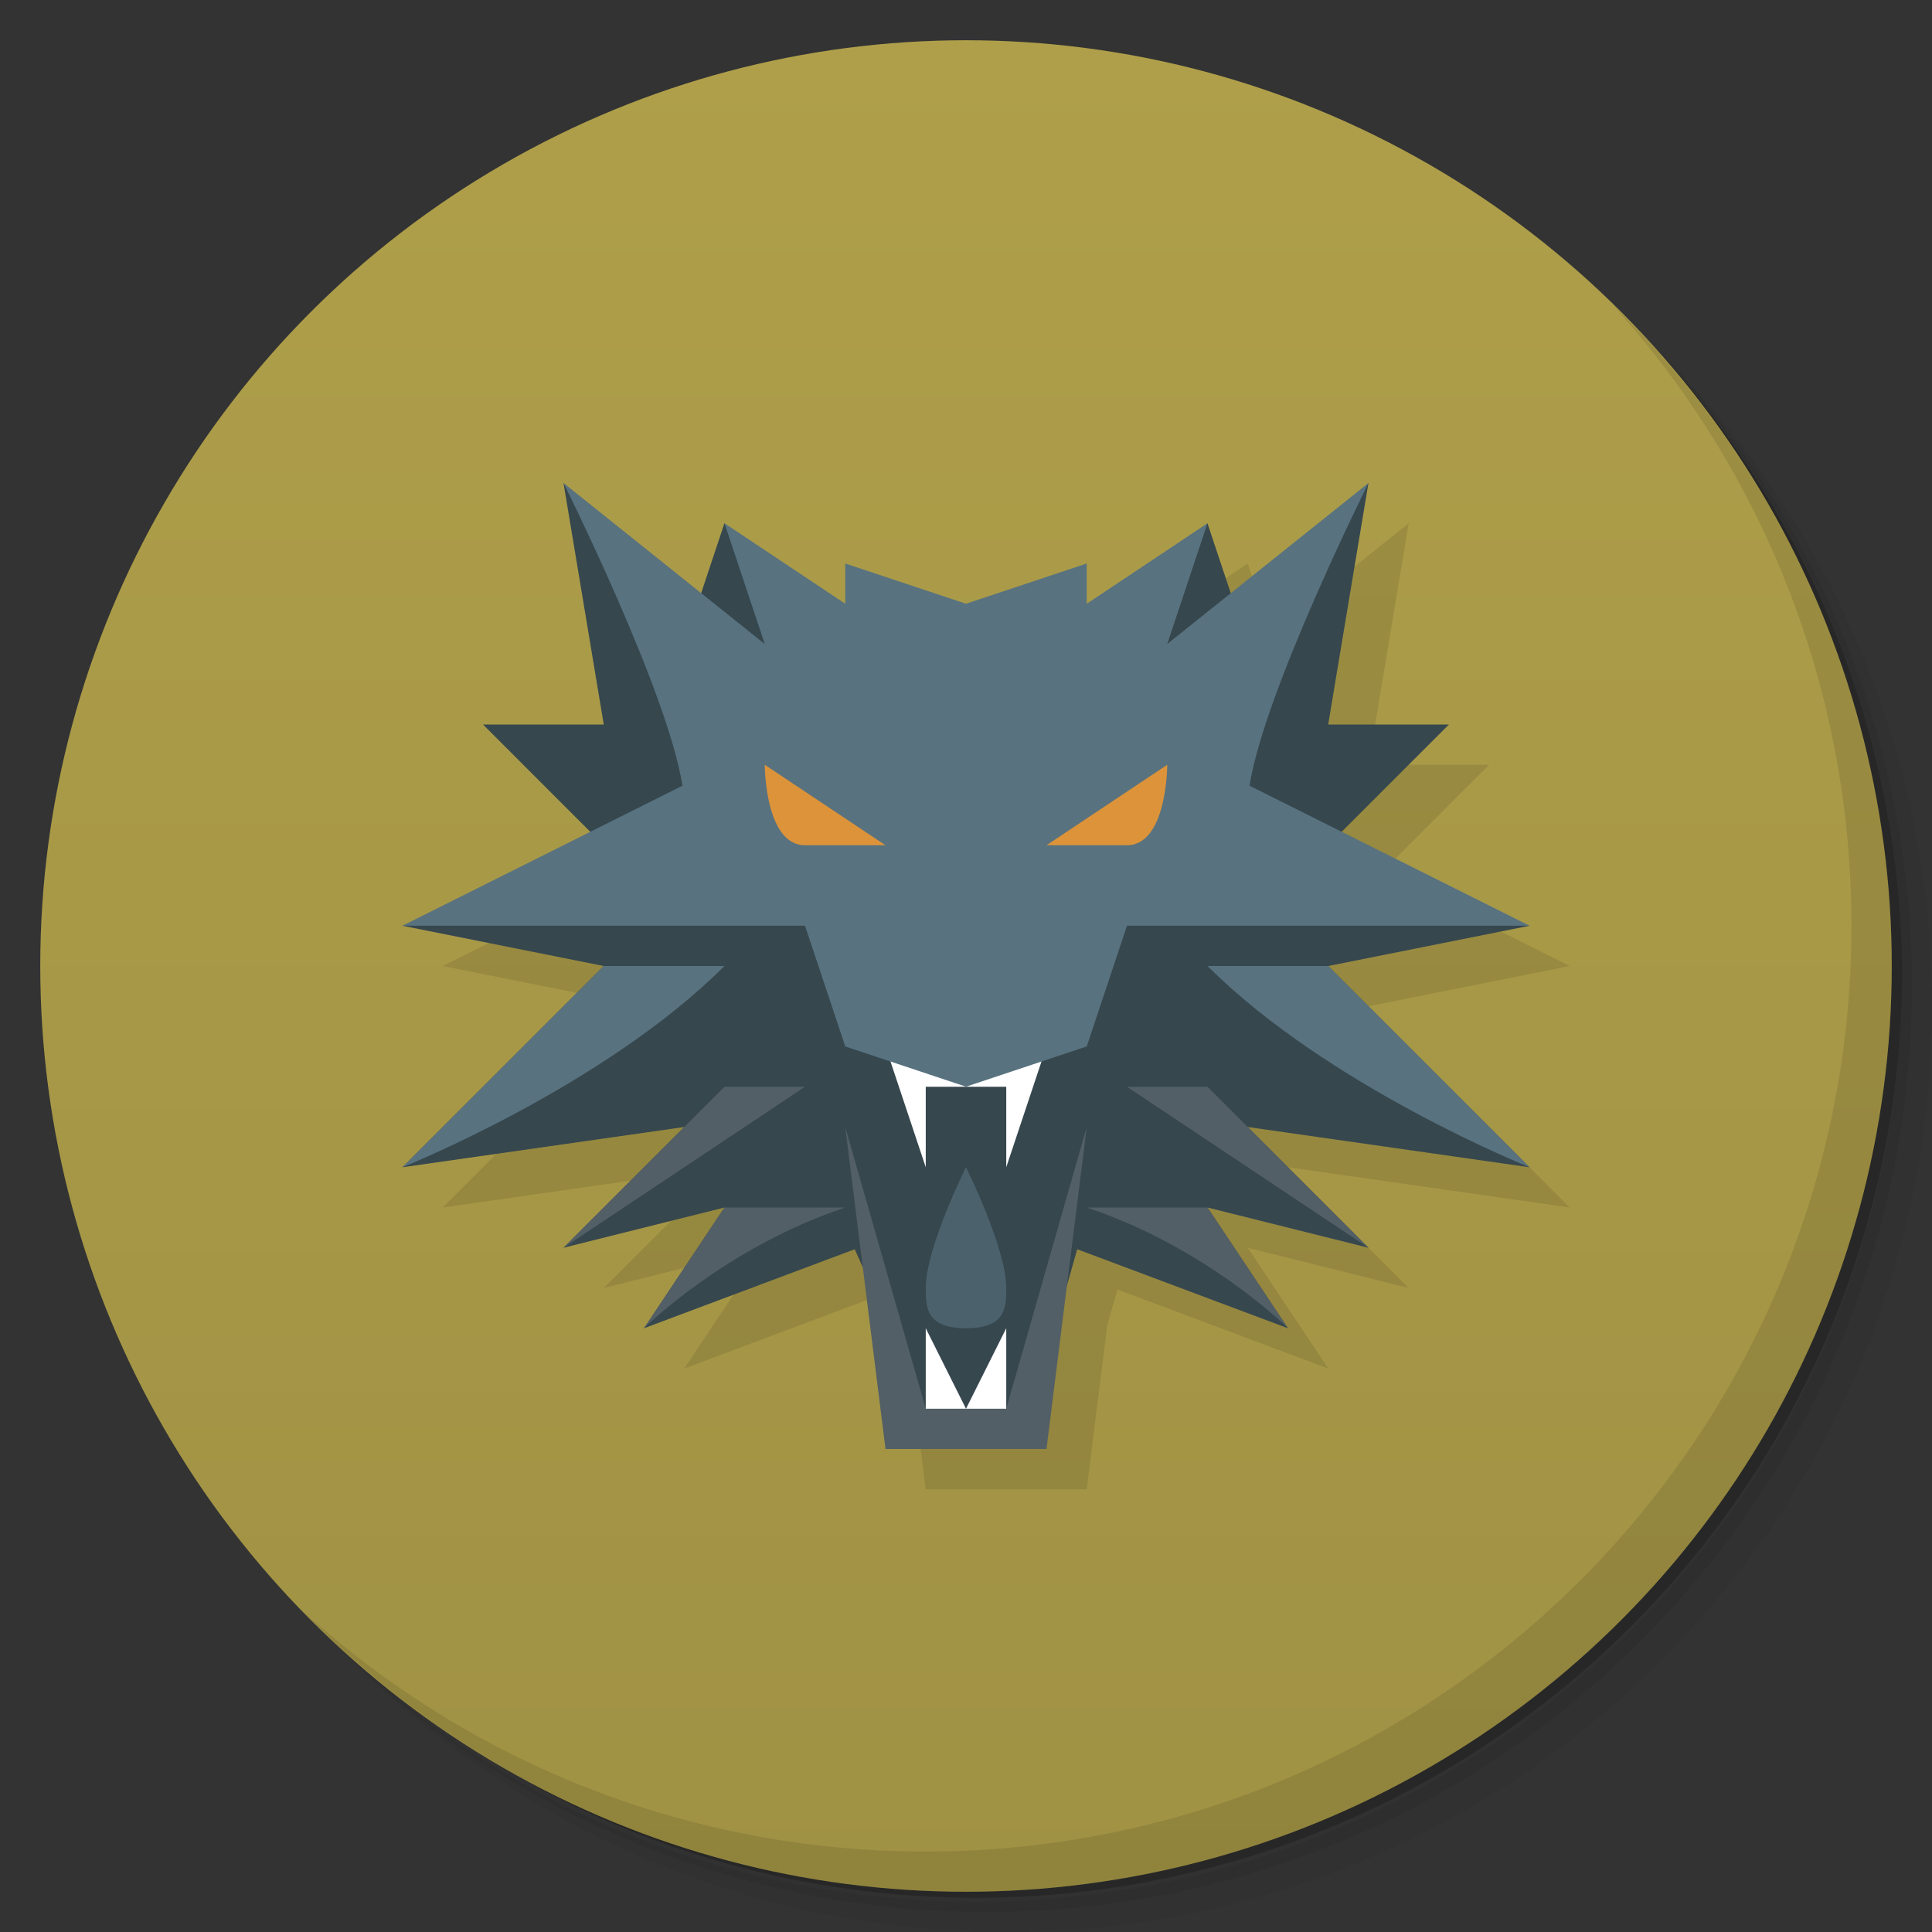 <svg version="1.1" viewBox="0 0 48 48" xmlns="http://www.w3.org/2000/svg">
 <rect x="0" y="0" width="48" height="48" fill="#333333" stroke="none"/>
 <defs>
  <linearGradient id="bg" x2="0" y1="1" y2="47" gradientUnits="userSpaceOnUse">
   <stop style="stop-color:#af9f4a" offset="0"/>
   <stop style="stop-color:#a09244" offset="1"/>
  </linearGradient>
 </defs>
 <path d="m36.31 5c5.859 4.062 9.688 10.831 9.688 18.5 0 12.426-10.07 22.5-22.5 22.5-7.669 0-14.438-3.828-18.5-9.688 1.037 1.822 2.306 3.499 3.781 4.969 4.085 3.712 9.514 5.969 15.469 5.969 12.703 0 23-10.298 23-23 0-5.954-2.256-11.384-5.969-15.469-1.469-1.475-3.147-2.744-4.969-3.781zm4.969 3.781c3.854 4.113 6.219 9.637 6.219 15.719 0 12.703-10.297 23-23 23-6.081 0-11.606-2.364-15.719-6.219 4.16 4.144 9.883 6.719 16.219 6.719 12.703 0 23-10.298 23-23 0-6.335-2.575-12.06-6.719-16.219z" style="opacity:.05"/>
 <path d="m41.28 8.781c3.712 4.085 5.969 9.514 5.969 15.469 0 12.703-10.297 23-23 23-5.954 0-11.384-2.256-15.469-5.969 4.113 3.854 9.637 6.219 15.719 6.219 12.703 0 23-10.298 23-23 0-6.081-2.364-11.606-6.219-15.719z" style="opacity:.1"/>
 <path d="m31.25 2.375c8.615 3.154 14.75 11.417 14.75 21.13 0 12.426-10.07 22.5-22.5 22.5-9.708 0-17.971-6.135-21.12-14.75a23 23 0 0 0 44.875-7 23 23 0 0 0-16-21.875z" style="opacity:.2"/>
 <circle cx="24" cy="24" r="23" style="fill:url(#bg)"/>
 <path d="m15 13 1 6h-3l2.666 2.666-4.666 2.334 5 1-5 5 7-1-3 3 4-1-2 3 5.236-1.963 0.199 0.447 0.564 4.516h4l0.508-4.059 0.256-0.904 5.236 1.963-2-3 4 1-3-3 7 1-5-5 5-1-4.666-2.334 2.666-2.666h-3l1-6-3.422 2.736-0.578-1.736-3 2v-1l-3 1-3-1v1l-3-2-0.578 1.736-3.422-2.736z" style="opacity:.1"/>
 <path d="m40.03 7.531c3.712 4.084 5.969 9.514 5.969 15.469 0 12.703-10.297 23-23 23-5.954 0-11.384-2.256-15.469-5.969 4.178 4.291 10.01 6.969 16.469 6.969 12.703 0 23-10.298 23-23 0-6.462-2.677-12.291-6.969-16.469z" style="opacity:.1"/>
 <path d="m14 12 1 6h-3l3 3-5 2 5 1-5 5 7-1-3 3 4-1-2 3 5.236-1.963 1.764 3.963h2.64l1.123-3.963 5.236 1.963-2-3 4 1-3-3 7 1-5-5 5-1-5-2 3-3h-3l1-6-3 4-1-3-6 6-6-6-1 3z" style="fill:#36474e"/>
 <path d="m22 26 1 3v-2h2v2l1-3z" style="fill:#fff"/>
 <path d="m14 12s2.592 5.187 2.955 7.521l-6.955 3.478h10l1 3 3 1 3-1 1-3h10l-6.955-3.478c0.363-2.335 2.955-7.521 2.955-7.521l-5 4 1-3-3 2v-1l-3 1-3-1v1l-3-2 1 3zm1 12-5 5s5-2 8-5zm15 0c3 3 8 5 8 5l-5-5z" style="fill:#58727f"/>
 <path d="m23 35v-2l1 2 1-2v2z" style="fill:#fff"/>
 <path d="m18 27-4 4 6-4h-2zm10 0 6 4-4-4h-2zm-7 1 1 8h4l1-8-2 7h-2l-2-7zm-3 2-2 3s2-2 5-3h-3zm9 0c3 1 5 3 5 3l-2-3h-3z" style="fill:#535f66"/>
 <path d="m19 19s0 2 1 2h2l-3-2zm10 0-3 2h2c1 0 1-2 1-2z" style="fill:#dc9339"/>
 <path d="m24 33c-1 0-1-0.529-1-1 0-1 1-3 1-3s1 2 1 3c0 0.471 0 1-1 1z" style="fill:#4b616c"/>
</svg>
